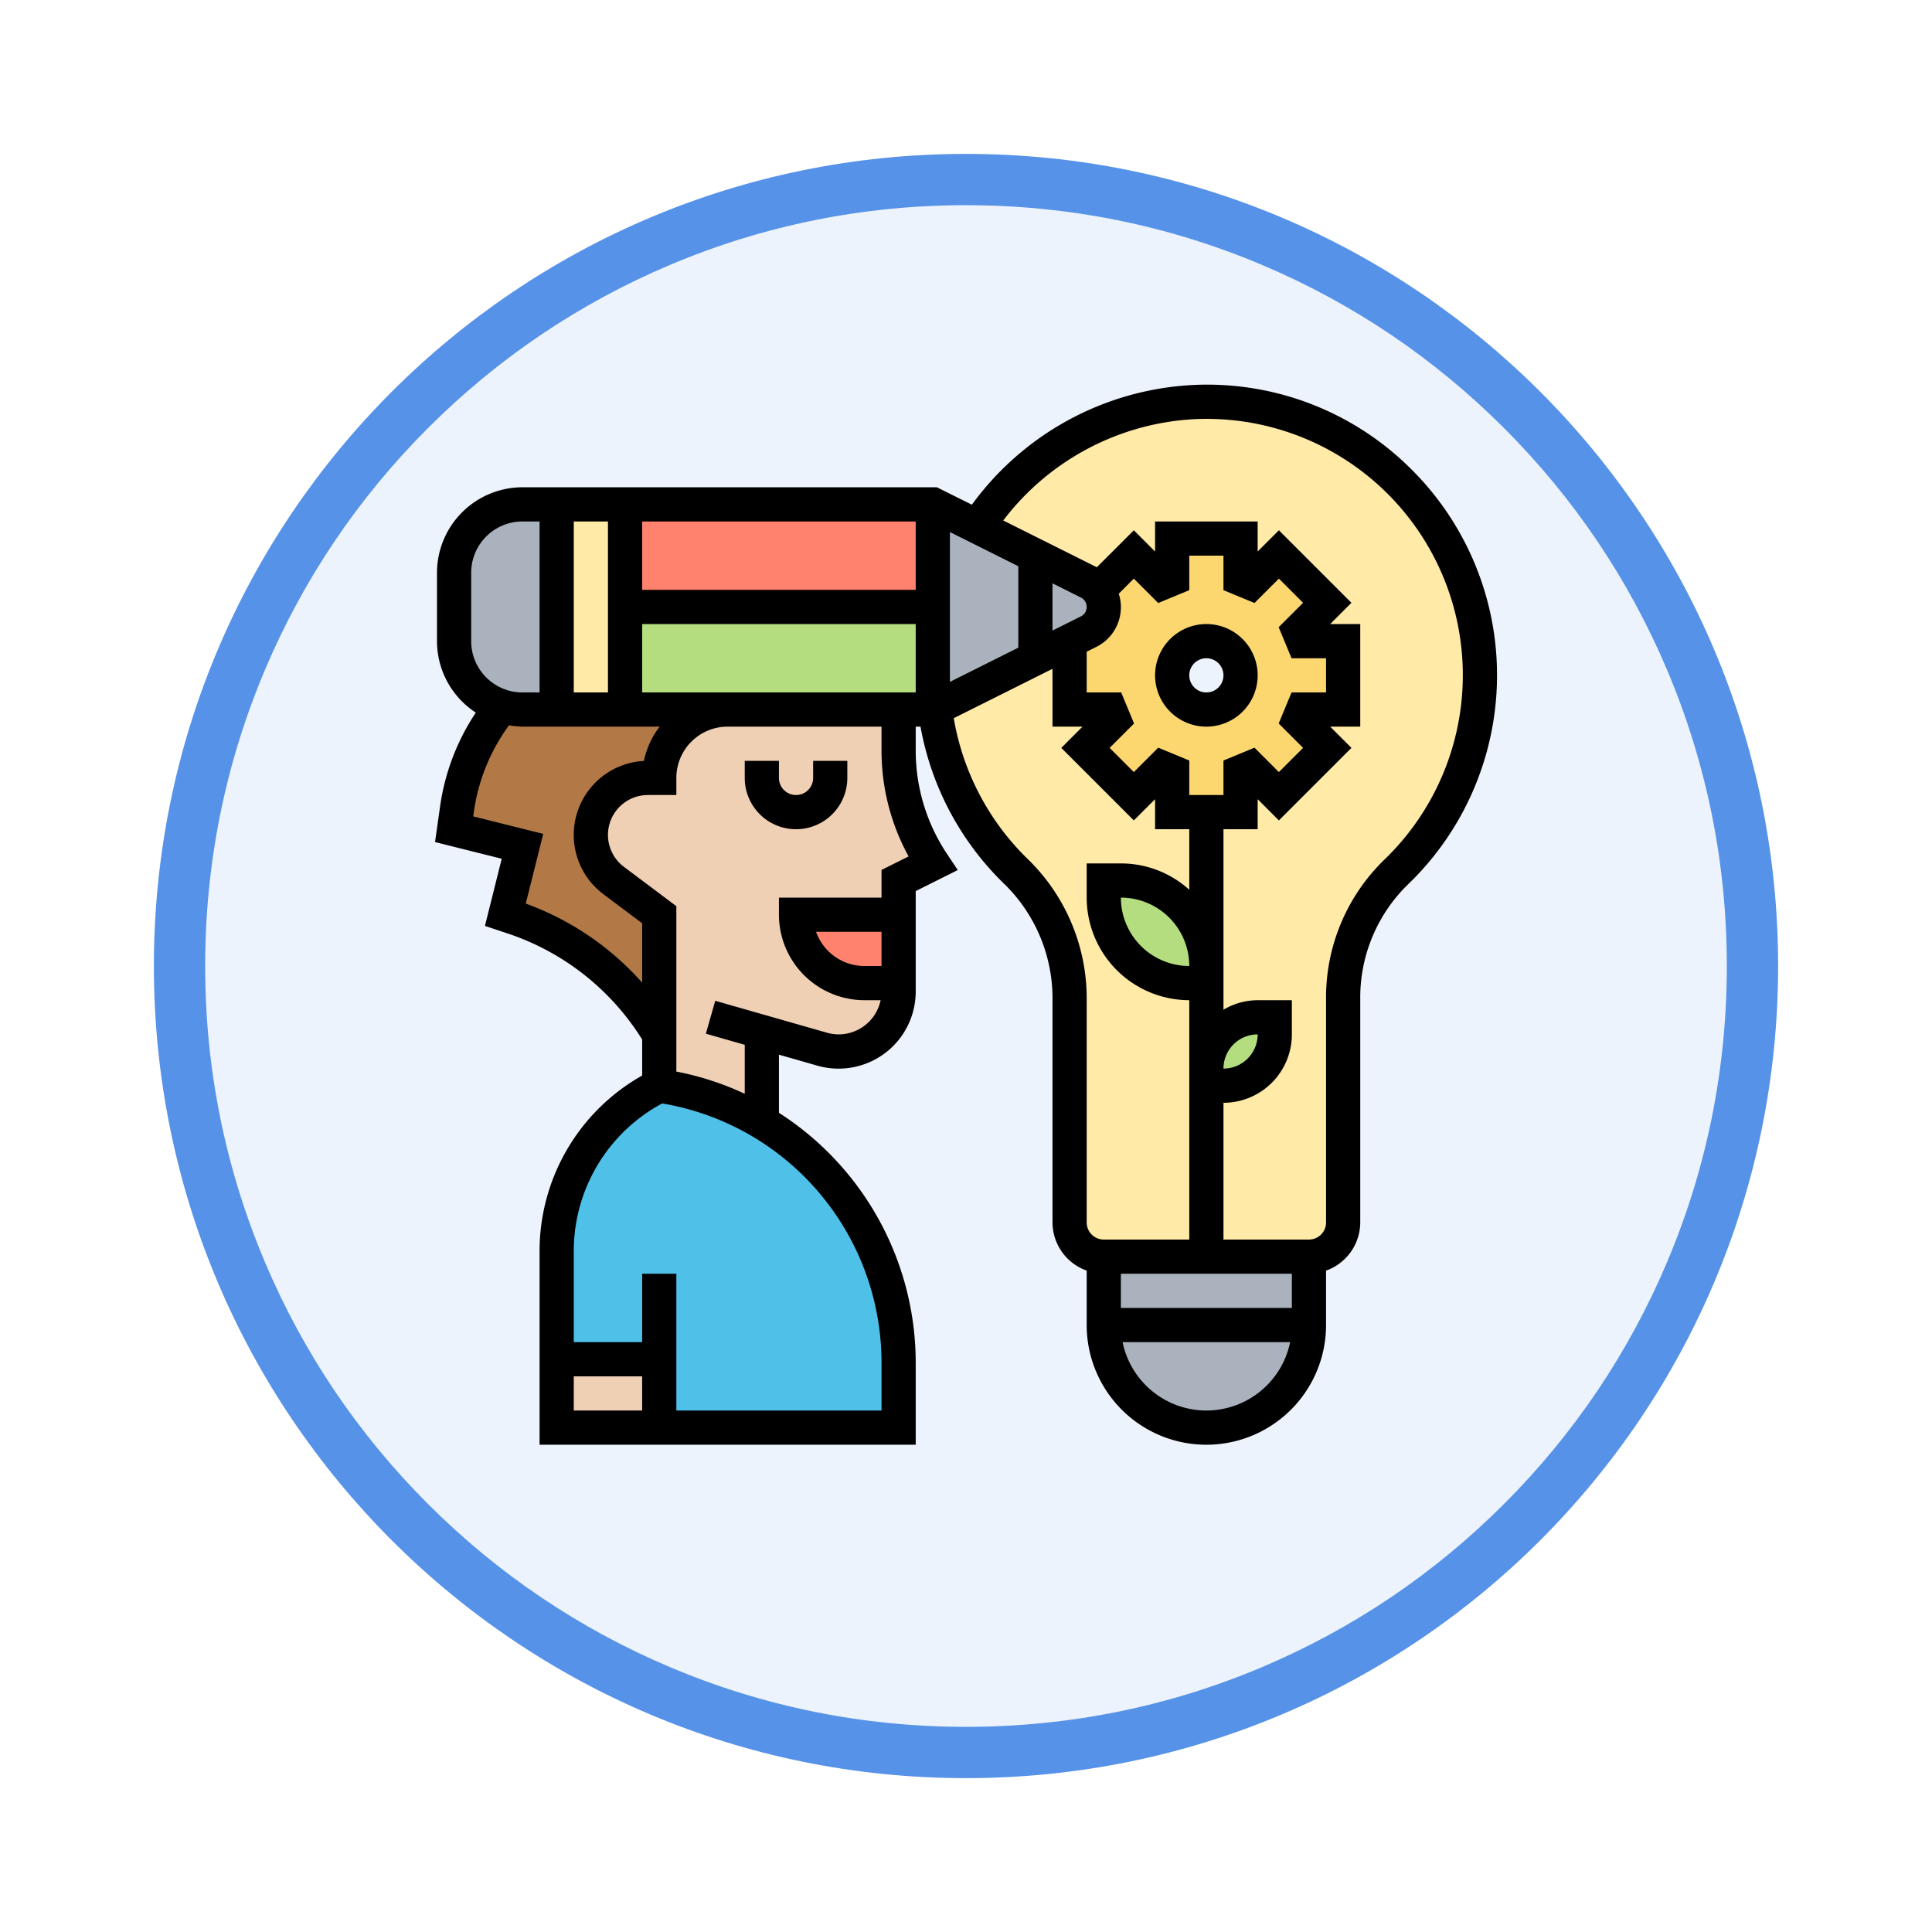 <svg xmlns="http://www.w3.org/2000/svg" xmlns:xlink="http://www.w3.org/1999/xlink" width="113" height="113" viewBox="0 0 113 113">
  <defs>
    <filter id="Trazado_982547" x="0" y="0" width="113" height="113" filterUnits="userSpaceOnUse">
      <feOffset dy="3" input="SourceAlpha"/>
      <feGaussianBlur stdDeviation="3" result="blur"/>
      <feFlood flood-opacity="0.161"/>
      <feComposite operator="in" in2="blur"/>
      <feComposite in="SourceGraphic"/>
    </filter>
  </defs>
  <g id="Grupo_1207469" data-name="Grupo 1207469" transform="translate(-272 -10824.826)">
    <g id="Grupo_1204125" data-name="Grupo 1204125" transform="translate(0 6984.49)">
      <g id="Grupo_1203962" data-name="Grupo 1203962" transform="translate(0 1899.461)">
        <g id="Grupo_1203498" data-name="Grupo 1203498" transform="translate(0 -197.72)">
          <g id="Grupo_1202589" data-name="Grupo 1202589" transform="translate(281 2144.596)">
            <g id="Grupo_1172010" data-name="Grupo 1172010" transform="translate(0)">
              <g id="Grupo_1171046" data-name="Grupo 1171046">
                <g id="Grupo_1148525" data-name="Grupo 1148525">
                  <g transform="matrix(1, 0, 0, 1, -9, -6)" filter="url(#Trazado_982547)">
                    <g id="Trazado_982547-2" data-name="Trazado 982547" transform="translate(9 6)" fill="#edf3fc">
                      <path d="M 47.5 93.5 C 41.289 93.5 35.265 92.284 29.595 89.886 C 24.118 87.569 19.198 84.252 14.973 80.027 C 10.748 75.802 7.431 70.882 5.114 65.405 C 2.716 59.735 1.5 53.711 1.5 47.5 C 1.5 41.289 2.716 35.265 5.114 29.595 C 7.431 24.118 10.748 19.198 14.973 14.973 C 19.198 10.748 24.118 7.431 29.595 5.114 C 35.265 2.716 41.289 1.5 47.5 1.5 C 53.711 1.5 59.735 2.716 65.405 5.114 C 70.882 7.431 75.802 10.748 80.027 14.973 C 84.252 19.198 87.569 24.118 89.886 29.595 C 92.284 35.265 93.5 41.289 93.5 47.5 C 93.5 53.711 92.284 59.735 89.886 65.405 C 87.569 70.882 84.252 75.802 80.027 80.027 C 75.802 84.252 70.882 87.569 65.405 89.886 C 59.735 92.284 53.711 93.5 47.5 93.5 Z" stroke="none"/>
                      <path d="M 47.5 3 C 41.491 3 35.664 4.176 30.18 6.496 C 24.881 8.737 20.122 11.946 16.034 16.034 C 11.946 20.122 8.737 24.881 6.496 30.18 C 4.176 35.664 3 41.491 3 47.5 C 3 53.509 4.176 59.336 6.496 64.82 C 8.737 70.119 11.946 74.878 16.034 78.966 C 20.122 83.054 24.881 86.263 30.18 88.504 C 35.664 90.824 41.491 92 47.5 92 C 53.509 92 59.336 90.824 64.82 88.504 C 70.119 86.263 74.878 83.054 78.966 78.966 C 83.054 74.878 86.263 70.119 88.504 64.82 C 90.824 59.336 92 53.509 92 47.5 C 92 41.491 90.824 35.664 88.504 30.18 C 86.263 24.881 83.054 20.122 78.966 16.034 C 74.878 11.946 70.119 8.737 64.82 6.496 C 59.336 4.176 53.509 3 47.5 3 M 47.5 0 C 73.734 0 95 21.266 95 47.5 C 95 73.734 73.734 95 47.5 95 C 21.266 95 0 73.734 0 47.5 C 0 21.266 21.266 0 47.5 0 Z" stroke="none" fill="#5692e8"/>
                    </g>
                  </g>
                </g>
              </g>
            </g>
          </g>
        </g>
      </g>
    </g>
    <g id="inspiration_3505531" transform="translate(296.559 10846.326)">
      <g id="Grupo_1206792" data-name="Grupo 1206792">
        <g id="Grupo_1206776" data-name="Grupo 1206776">
          <path id="Trazado_1049647" data-name="Trazado 1049647" d="M40,56H52a6.009,6.009,0,0,1-6,6,6,6,0,0,1-6-6Z" fill="#aab2bd"/>
        </g>
        <g id="Grupo_1206777" data-name="Grupo 1206777">
          <path id="Trazado_1049648" data-name="Trazado 1049648" d="M52,52v4H40V52H52Z" fill="#aab2bd"/>
        </g>
        <g id="Grupo_1206778" data-name="Grupo 1206778">
          <path id="Trazado_1049649" data-name="Trazado 1049649" d="M45.23,2.02A16.049,16.049,0,0,0,32.61,9.3l6.5,3.25a1.7,1.7,0,0,1,.56.47l2.09-2.09,1.66,1.66c.28-.12.3-.12.58-.24V10h4v2.35c.28.12.3.12.58.24l1.66-1.66,2.83,2.83-1.66,1.66c.12.28.12.3.24.58H54v4H51.65c-.12.28-.12.3-.24.58l1.66,1.66-2.83,2.83-1.66-1.66c-.28.12-.3.12-.58.24V26H44V23.65c-.28-.12-.3-.13-.58-.24l-1.66,1.66-2.83-2.83,1.66-1.66c-.11-.28-.12-.3-.24-.58H38V16l-7.88,3.94a15.946,15.946,0,0,0,4.81,9.6A10.282,10.282,0,0,1,38,37.02V50a2.006,2.006,0,0,0,2,2H52a2.006,2.006,0,0,0,2-2V36.74a10.325,10.325,0,0,1,3.19-7.33A15.981,15.981,0,0,0,45.23,2.02Z" fill="#ffeaa7"/>
        </g>
        <g id="Grupo_1206779" data-name="Grupo 1206779">
          <path id="Trazado_1049650" data-name="Trazado 1049650" d="M54,16v4H51.65c-.12.28-.12.3-.24.58l1.66,1.66-2.83,2.83-1.66-1.66c-.28.12-.3.12-.58.24V26H44V23.65c-.28-.12-.3-.13-.58-.24l-1.66,1.66-2.83-2.83,1.66-1.66c-.11-.28-.12-.3-.24-.58H38V16l1.11-.55a1.624,1.624,0,0,0,.56-2.43l2.09-2.09,1.66,1.66c.28-.12.3-.12.58-.24V10h4v2.35c.28.12.3.12.58.24l1.66-1.66,2.83,2.83-1.66,1.66c.12.28.12.3.24.58Zm-6,2a2,2,0,1,0-2,2A2.006,2.006,0,0,0,48,18Z" fill="#fcd770"/>
        </g>
        <g id="Grupo_1206780" data-name="Grupo 1206780">
          <path id="Trazado_1049651" data-name="Trazado 1049651" d="M50,39a3,3,0,0,1-3,3H46V41a3,3,0,0,1,3-3h1Z" fill="#b4dd7f"/>
        </g>
        <g id="Grupo_1206781" data-name="Grupo 1206781">
          <path id="Trazado_1049652" data-name="Trazado 1049652" d="M41,30a5,5,0,0,1,5,5v1H45a5,5,0,0,1-5-5V30Z" fill="#b4dd7f"/>
        </g>
        <g id="Grupo_1206782" data-name="Grupo 1206782">
          <path id="Trazado_1049653" data-name="Trazado 1049653" d="M14,58H8V51.71A10.855,10.855,0,0,1,14,42,16.315,16.315,0,0,1,28,58.14V62H14Z" fill="#4fc1e9"/>
        </g>
        <g id="Grupo_1206783" data-name="Grupo 1206783">
          <path id="Trazado_1049654" data-name="Trazado 1049654" d="M12,20h6a4,4,0,0,0-4,4h-.67a3.335,3.335,0,0,0-2,6L14,32v7a15.75,15.75,0,0,0-8.53-6.84L5,32l1-4L2,27l.18-1.23a12.2,12.2,0,0,1,2.59-5.96A4.163,4.163,0,0,0,6,20h6Z" fill="#b27946"/>
        </g>
        <g id="Grupo_1206784" data-name="Grupo 1206784">
          <path id="Trazado_1049655" data-name="Trazado 1049655" d="M30,8v6H12V8Z" fill="#ff826e"/>
        </g>
        <g id="Grupo_1206785" data-name="Grupo 1206785">
          <path id="Trazado_1049656" data-name="Trazado 1049656" d="M30,14v6H12V14H30Z" fill="#b4dd7f"/>
        </g>
        <g id="Grupo_1206786" data-name="Grupo 1206786">
          <path id="Trazado_1049657" data-name="Trazado 1049657" d="M12,14v6H8V8h4Z" fill="#ffeaa7"/>
        </g>
        <g id="Grupo_1206787" data-name="Grupo 1206787">
          <path id="Trazado_1049658" data-name="Trazado 1049658" d="M8,8V20H6a4.163,4.163,0,0,1-1.23-.19A4,4,0,0,1,2,16V12A4,4,0,0,1,6,8Z" fill="#aab2bd"/>
        </g>
        <g id="Grupo_1206788" data-name="Grupo 1206788">
          <path id="Trazado_1049659" data-name="Trazado 1049659" d="M30,20V8l2.61,1.3,6.5,3.25a1.7,1.7,0,0,1,.56.47,1.624,1.624,0,0,1-.56,2.43L38,16l-7.88,3.94Z" fill="#aab2bd"/>
        </g>
        <g id="Grupo_1206789" data-name="Grupo 1206789">
          <path id="Trazado_1049660" data-name="Trazado 1049660" d="M8,58h6v4H8Z" fill="#f0d0b4"/>
        </g>
        <g id="Grupo_1206790" data-name="Grupo 1206790">
          <path id="Trazado_1049661" data-name="Trazado 1049661" d="M28,36.49A3.508,3.508,0,0,1,24.49,40a3.9,3.9,0,0,1-.96-.13L20,38.86v5.25A16.266,16.266,0,0,0,14,42V32l-2.67-2a3.335,3.335,0,0,1,2-6H14a4,4,0,0,1,4-4H28v2.39A11.943,11.943,0,0,0,30,29l-2,1v2H22a4,4,0,0,0,4,4h2Z" fill="#f0d0b4"/>
        </g>
        <g id="Grupo_1206791" data-name="Grupo 1206791">
          <path id="Trazado_1049662" data-name="Trazado 1049662" d="M28,32v4H26a4,4,0,0,1-4-4Z" fill="#ff826e"/>
        </g>
      </g>
      <g id="Grupo_1206793" data-name="Grupo 1206793">
        <path id="Trazado_1049663" data-name="Trazado 1049663" d="M43,18a3,3,0,1,0,3-3A3,3,0,0,0,43,18Zm4,0a1,1,0,1,1-1-1A1,1,0,0,1,47,18Z"/>
        <path id="Trazado_1049664" data-name="Trazado 1049664" d="M57.735,5.7A16.875,16.875,0,0,0,45.186,1.019a17.065,17.065,0,0,0-12.9,7L30.236,7H6a5.006,5.006,0,0,0-5,5v4a4.992,4.992,0,0,0,2.27,4.179A13.239,13.239,0,0,0,1.186,25.63l-.3,2.121,3.9.976-.981,3.928,1.347.449A14.759,14.759,0,0,1,13,39.3v2.107a11.781,11.781,0,0,0-6,10.3V63H29V58.143a17.378,17.378,0,0,0-8-14.556v-3.4l2.255.644A4.51,4.51,0,0,0,29,36.491V30.618l2.46-1.23-.628-.942A10.883,10.883,0,0,1,29,22.4V21h.28a17,17,0,0,0,4.962,9.261A9.349,9.349,0,0,1,37,37.023V50a3,3,0,0,0,2,2.816V56a7,7,0,0,0,14,0V52.816A3,3,0,0,0,55,50V36.737a9.236,9.236,0,0,1,2.893-6.607A16.978,16.978,0,0,0,57.735,5.7Zm-8.92,8.069,1.427-1.427,1.415,1.415-1.428,1.427L50.982,17H53v2H50.982l-.753,1.815,1.428,1.427-1.415,1.415L48.815,22.23,47,22.982V25H45V22.98l-1.816-.75-1.426,1.427-1.415-1.414,1.427-1.426L41.018,19H39V16.618l.553-.276a2.592,2.592,0,0,0,1.323-3.118l.881-.881,1.427,1.427L45,13.018V11h2v2.018ZM41,55V53H51v2ZM39,14a.615.615,0,0,1-.342.553L37,15.382V12.618l1.658.829A.615.615,0,0,1,39,14Zm-4,2.382-4,2V9.618l4,2ZM13,19V15H29v4Zm16-6H13V9H29ZM9,19V9h2V19ZM3,12A3,3,0,0,1,6,9H7V19H6a3,3,0,0,1-3-3ZM6.193,31.35l1.02-4.077L3.118,26.249l.048-.335a11.226,11.226,0,0,1,2.045-4.993A5.011,5.011,0,0,0,6,21h8.024a4.963,4.963,0,0,0-.924,2.006A4.333,4.333,0,0,0,10.733,30.8L13,32.5v3.473A16.749,16.749,0,0,0,6.193,31.35ZM9,59h4v2H9Zm18-.857V61H15V53H13v4H9V51.708a9.8,9.8,0,0,1,5.171-8.67A15.384,15.384,0,0,1,27,58.143ZM26,35a3.006,3.006,0,0,1-2.829-2H27v2Zm2.584-6.41L27,29.382V31H21v1a5.006,5.006,0,0,0,5,5h.948a2.513,2.513,0,0,1-2.457,2,2.482,2.482,0,0,1-.689-.1l-6.527-1.865-.549,1.924,2.274.65v2.865a17.1,17.1,0,0,0-4-1.3V31.5l-3.066-2.3a2.333,2.333,0,0,1,1.4-4.2H15V24a3,3,0,0,1,3-3h9v1.4A12.863,12.863,0,0,0,28.584,28.59Zm7.041.225a14.99,14.99,0,0,1-4.4-8.309L37,17.618V21h1.757l-1.242,1.243,4.243,4.243L43,25.243V27h2v3.54A5.969,5.969,0,0,0,41,29H39v2a6.006,6.006,0,0,0,6,6V51H40a1,1,0,0,1-1-1V37.023a11.36,11.36,0,0,0-3.375-8.208ZM45,35a4,4,0,0,1-4-4A4,4,0,0,1,45,35Zm1,26a5.009,5.009,0,0,1-4.9-4h9.8A5.009,5.009,0,0,1,46,61ZM56.494,28.7A11.225,11.225,0,0,0,53,36.737V50a1,1,0,0,1-1,1H47V43a4,4,0,0,0,4-4V37H49a3.959,3.959,0,0,0-2,.556V27h2V25.243l1.242,1.242,4.243-4.243L53.242,21H55V15H53.242l1.243-1.243L50.242,9.514,49,10.757V9H43v1.757L41.758,9.515l-2.169,2.168c-.013-.007-.023-.018-.036-.025L34.12,8.942A15.037,15.037,0,0,1,45.281,3.017,14.988,14.988,0,0,1,56.494,28.7ZM47,41a2,2,0,0,1,2-2A2,2,0,0,1,47,41Z"/>
        <path id="Trazado_1049665" data-name="Trazado 1049665" d="M23,24a1,1,0,0,1-2,0V23H19v1a3,3,0,0,0,6,0V23H23Z"/>
      </g>
    </g>
  </g>
</svg>
